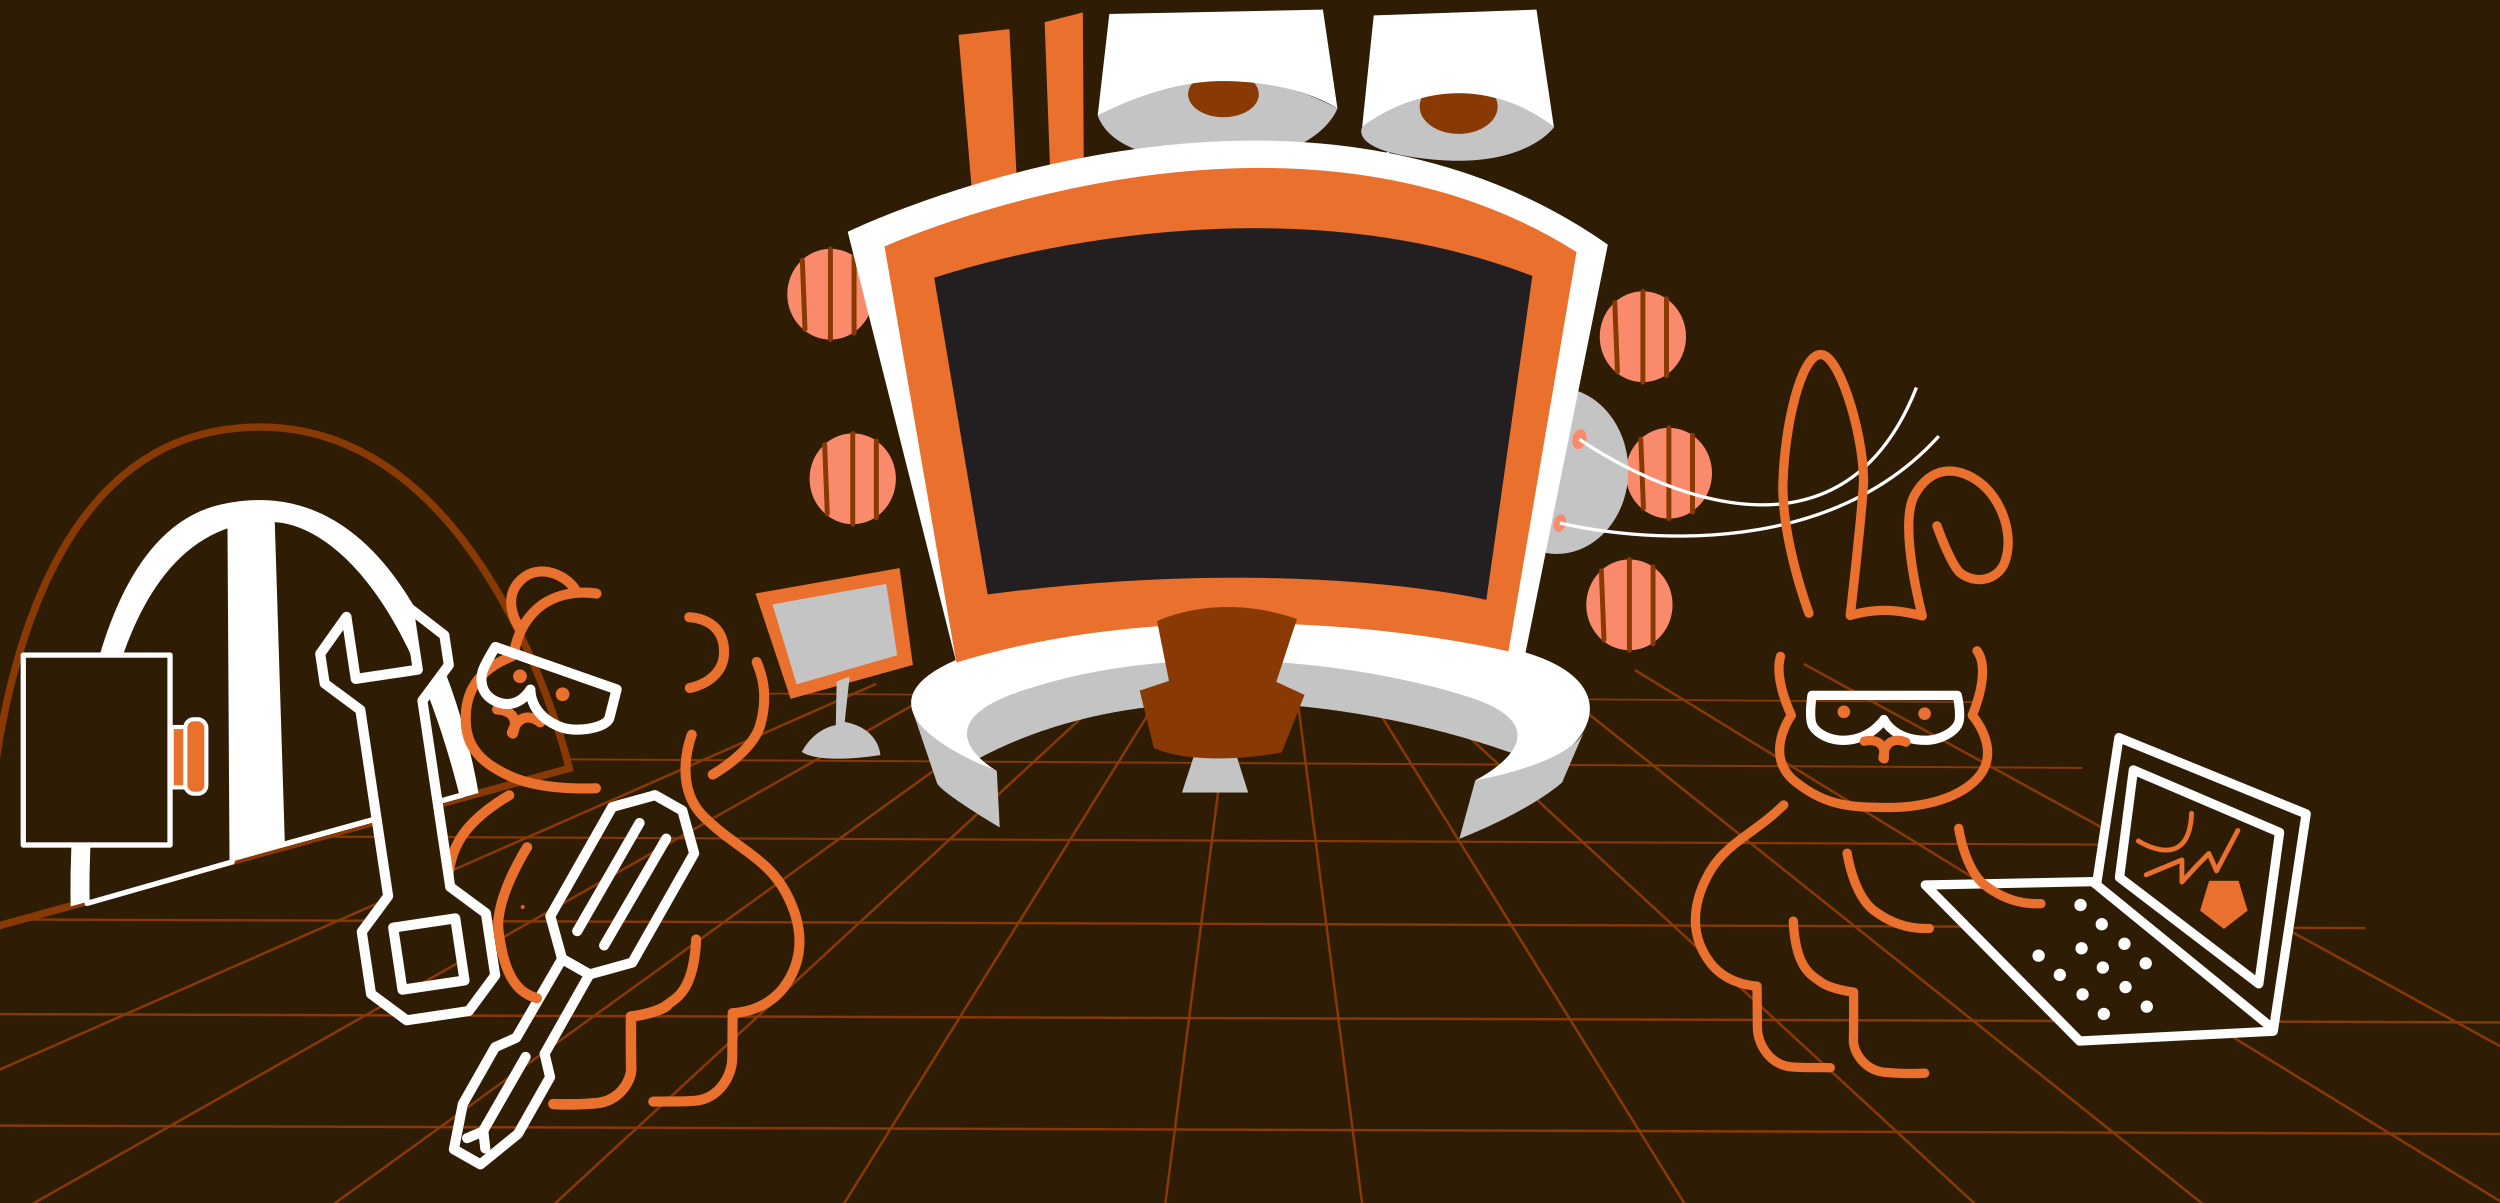 <svg xmlns="http://www.w3.org/2000/svg" viewBox="0 0 3032.56 1459.29"><defs><style>.cls-1,.cls-18,.cls-22,.cls-24{fill:#2e1c05;}.cls-1,.cls-18,.cls-22,.cls-24,.cls-25{isolation:isolate;opacity:1;}.cls-2{fill:#231f20;}.cls-13,.cls-3{fill:#f1592a;}.cls-4{fill:#f98a6b;}.cls-10,.cls-11,.cls-12,.cls-14,.cls-16,.cls-20,.cls-21,.cls-23,.cls-27,.cls-28,.cls-29,.cls-30,.cls-5,.cls-8,.cls-9{fill:none;}.cls-10,.cls-11,.cls-12,.cls-16,.cls-5,.cls-8,.cls-9{stroke:#893903;}.cls-18,.cls-20,.cls-21,.cls-22,.cls-23,.cls-24,.cls-27,.cls-28,.cls-29,.cls-30,.cls-5{stroke-linecap:round;}.cls-10,.cls-11,.cls-12,.cls-13,.cls-14,.cls-16,.cls-19,.cls-5,.cls-8,.cls-9{stroke-miterlimit:10;}.cls-5{stroke-width:6px;}.cls-6{fill:#c4c4c4;}.cls-7{fill:#893903;}.cls-8{stroke-width:3px;}.cls-9{stroke-width:2.87px;}.cls-10{stroke-width:2.58px;}.cls-11{stroke-width:2.3px;}.cls-12{stroke-width:2.06px;}.cls-13{stroke:#f1592a;}.cls-14,.cls-18,.cls-19,.cls-20,.cls-22,.cls-23,.cls-24,.cls-29{stroke:#fff;}.cls-14{stroke-width:4px;}.cls-15,.cls-19,.cls-26{fill:#ea702e;}.cls-16{stroke-width:9px;}.cls-17,.cls-25{fill:#fff;}.cls-18,.cls-20,.cls-21,.cls-22,.cls-23,.cls-24,.cls-27,.cls-28,.cls-29,.cls-30{stroke-linejoin:round;}.cls-18,.cls-20,.cls-22,.cls-24{stroke-opacity:0.99;}.cls-18{stroke-width:6.42px;}.cls-19{stroke-width:5px;}.cls-20,.cls-21,.cls-22,.cls-23{stroke-width:12.21px;}.cls-21,.cls-27,.cls-28,.cls-30{stroke:#ea702e;}.cls-24,.cls-29,.cls-30{stroke-width:11.26px;}.cls-25{fill-opacity:0.99;}.cls-26{fill-opacity:1;}.cls-27{stroke-opacity:1;stroke-width:5.9px;}.cls-28{stroke-width:11.25px;}</style></defs><g id="Layer_1" data-name="Layer 1"><rect class="cls-1" y="-9.21" width="3032.56" height="1477"/><path class="cls-2" d="M1209.13,935.07l3.38,68s-43.16-22.41-74.7-52.3l-29.89-84.66,101.21,69"/><path class="cls-3" d="M634,1102.67c3.22,0,3.23-5,0-5s-3.22,5,0,5Z"/><ellipse class="cls-4" cx="1034.38" cy="580.8" rx="52.34" ry="55.06"/><line class="cls-5" x1="1000.32" y1="539.58" x2="1003.53" y2="623.23"/><line class="cls-5" x1="1034.38" y1="525.74" x2="1034.38" y2="635.86"/><line class="cls-5" x1="1063.05" y1="534.76" x2="1063.05" y2="628.05"/><ellipse class="cls-4" cx="1007.33" cy="356.89" rx="52.34" ry="55.06"/><line class="cls-5" x1="973.27" y1="315.67" x2="976.48" y2="399.32"/><line class="cls-5" x1="1007.33" y1="301.83" x2="1007.33" y2="411.95"/><line class="cls-5" x1="1036" y1="310.85" x2="1036" y2="404.14"/><ellipse class="cls-4" cx="1992.85" cy="408.45" rx="52.34" ry="55.06"/><line class="cls-5" x1="1958.79" y1="367.23" x2="1962" y2="450.87"/><line class="cls-5" x1="1992.85" y1="353.38" x2="1992.85" y2="463.51"/><line class="cls-5" x1="2021.52" y1="362.41" x2="2021.52" y2="455.7"/><path class="cls-6" d="M1331.53,140.31S1469,48.66,1622.34,131.5h0s-19.48,58.68-131.13,63.18-150-27.06-159.68-54.37"/><path class="cls-6" d="M1652.3,154.41s107-94.52,232.64,0c0,0-33.29,48.51-141.94,39.52s-90.7-39.52-90.7-39.52"/><ellipse class="cls-7" cx="1484.08" cy="114.3" rx="42.9" ry="27.9"/><ellipse class="cls-7" cx="1769.38" cy="129.3" rx="47.3" ry="33.11"/><line class="cls-8" x1="-65.75" y1="1365.18" x2="3053.2" y2="1375.59"/><line class="cls-8" x1="-72.69" y1="1229.88" x2="3046.26" y2="1240.28"/><line class="cls-9" x1="20.98" y1="1115.39" x2="2869.32" y2="1125.79"/><line class="cls-10" x1="381.79" y1="1014.77" x2="2688.92" y2="1025.18"/><line class="cls-11" x1="690.52" y1="921.1" x2="2525.86" y2="931.51"/><line class="cls-12" x1="923.01" y1="841.31" x2="2394.02" y2="851.72"/><circle class="cls-13" cx="1944.84" cy="555.2" r="15.7"/><path class="cls-14" d="M1224.82,290.25S1578,400.69,1684.46,184.85"/></g><g id="Layer_4" data-name="Layer 4"><polygon class="cls-15" points="1179.29 234.77 1162.66 42.36 1224.43 35.23 1233.93 230.02 1179.29 234.77"/><polygon class="cls-15" points="1267.19 26.92 1274.31 219.33 1314.7 212.2 1313.51 15.04 1267.19 26.92"/><path class="cls-16" d="M-19.25,1127.88S-36.9,564.68,273.84,521,690.52,932,690.52,932Z"/><path class="cls-17" d="M580.38,961.92s-61.15-406.36-312.4-350C70.87,656.13,85.75,1099.46,85.75,1099.46Z"/><path class="cls-18" d="M279.14,636.48l2.48,409-176,50.35S90.71,695.43,279.14,636.48Z"/><path class="cls-18" d="M342.36,1024.55,330,630.34s142.56-14.12,230.58,334Z"/><rect class="cls-18" x="28.24" y="794.63" width="178.02" height="230.37"/><polygon class="cls-15" points="1091.22 689.06 916.42 719.9 959.02 847.7 1107.38 806.57 1091.22 689.06"/><polygon class="cls-6" points="1075.06 708.15 936.98 733.13 966.36 830.07 1088.28 794.82 1075.06 708.15"/><rect class="cls-19" x="208.25" y="881.85" width="23.31" height="73.26"/><rect class="cls-19" x="224.75" y="872.48" width="25.56" height="90.3" rx="10.11"/><ellipse class="cls-4" cx="2024.37" cy="574.02" rx="52.34" ry="55.06"/><line class="cls-5" x1="1990.31" y1="532.81" x2="1993.53" y2="616.45"/><line class="cls-5" x1="2024.37" y1="518.96" x2="2024.37" y2="629.08"/><line class="cls-5" x1="2053.04" y1="527.98" x2="2053.04" y2="621.28"/><ellipse class="cls-4" cx="1976.52" cy="733.69" rx="52.34" ry="55.06"/><line class="cls-5" x1="1942.46" y1="692.48" x2="1945.68" y2="776.12"/><line class="cls-5" x1="1976.52" y1="678.63" x2="1976.52" y2="788.75"/><line class="cls-5" x1="2005.19" y1="687.65" x2="2005.19" y2="780.95"/><path class="cls-17" d="M1666.4,18.7l-14.1,135.71s109.06-93.12,232.64,0L1863.79,11.65Z"/><path class="cls-17" d="M1345.63,16.94l-14.1,123.37s75.47-42.75,153.59-42c90.71.81,137.22,33.24,137.22,33.24L1604.71,11.65Z"/><line class="cls-8" x1="1062.9" y1="829.47" x2="-69.75" y2="1327.95"/><line class="cls-8" x1="1143.21" y1="835.01" x2="-60.77" y2="1517.17"/><line class="cls-8" x1="1256.07" y1="845.52" x2="318.1" y2="1523.21"/><line class="cls-8" x1="1494.24" y1="830.78" x2="1408.3" y2="1501.11"/><line class="cls-8" x1="1344.46" y1="840.6" x2="615.2" y2="1513.39"/><line class="cls-8" x1="1417.99" y1="825.85" x2="998.25" y2="1501.11"/><line class="cls-8" x1="2187.98" y1="805.33" x2="3135.25" y2="1325.36"/><line class="cls-8" x1="1983.16" y1="812.78" x2="3126.27" y2="1514.58"/><line class="cls-8" x1="1860.26" y1="812.78" x2="2747.41" y2="1520.62"/><line class="cls-8" x1="1571.26" y1="828.19" x2="1657.2" y2="1498.52"/><line class="cls-8" x1="1721.04" y1="838.01" x2="2450.3" y2="1510.8"/><line class="cls-8" x1="1647.51" y1="823.25" x2="2067.26" y2="1498.52"/><path class="cls-6" d="M1845.18,917.7s-376-149.82-660.61,3.67l-66.42-63.63,351.4-75,256,22.26,135,52.87Z"/><path class="cls-6" d="M1209.13,935.07l3.53,68.65s-70.48-41.43-76.05-53.8l-30.91-91.5S1151.18,913.41,1209.13,935.07Z"/><path class="cls-17" d="M1209.13,935.07s-10.08-3.63-24-10C1137.78,903.37,1046,849.84,1160,800.4c200.79-87.08,535.82-54.78,689.86-9.13s53.58,159.78-60.28,155.21c0,0,26.2-12.89,41.14-30.89,15.77-19,19-43.73-34.44-65-40.18-16-312.56-95.87-560.37-11.42C1112,881.45,1209.13,935.07,1209.13,935.07Z"/><path class="cls-6" d="M1770.19,1017.57l19.4-71.09s119.56-19.85,133.86-63.78l-28.6,66.41S1860.11,981.81,1770.19,1017.57Z"/><path class="cls-6" d="M1014.87,826.63l-1,53s-25.54,3-41.26,32.42c0,0,16.7,15.72,95.3,3.93,0,0-1-32.42-43.23-40.28l5.9-55Z"/><ellipse class="cls-6" cx="1888.26" cy="570.91" rx="86.86" ry="101"/><path class="cls-17" d="M1028.29,281.18s531.35-259,922.05,15.63L1849.87,794.67S1512.76,689.74,1160,803.6Z"/><path class="cls-15" d="M1072.94,299s482.24-218.79,839.44,6.7l-82.6,484.47S1483,705,1160,803.6Z"/><path class="cls-2" d="M1133.22,337s384-133.95,725.58-2.23L1803,727.7s-230-55.82-605-6.7Z"/><polygon class="cls-6" points="1498.23 911.34 1514.02 961.33 1433.78 961.33 1452.19 904.77 1498.23 911.34"/><path class="cls-7" d="M1554.79,912.66s-96,19.73-155.21-5.26l-17.1-69.72L1418,825.85l-14.46-72.35s72.34-36.83,169.67-2.63l-25,76.29,34.2,15.79Z"/><ellipse class="cls-4" cx="1892.16" cy="634.41" rx="10.78" ry="7.41" transform="translate(812.14 2312.6) rotate(-75.77)"/><ellipse class="cls-4" cx="1915.84" cy="532.78" rx="12.32" ry="8.47" transform="translate(928.52 2258.9) rotate(-75.77)"/><path class="cls-14" d="M1915.84,532.78s299.58,215.62,408.84-62.71"/><path class="cls-14" d="M1892.16,634.41s296,76.14,459.63-105.4"/></g><g id="Layer_5" data-name="Layer 5"><path class="cls-20" d="M715,1182l51.89-14.32,75.16-132.44-14.33-51.9-33.11-18.79-51.9,14.32-75.15,132.45,14.33,51.89Z"/><path class="cls-20" d="M582.73,1412.43l45.53-37,39-68.82-6.67-28.32L715,1182l-33.11-18.79-55.66,95.58-25.66,11.48-39.18,69-10.81,54.91Z"/><path class="cls-20" d="M586.54,1370.9,637.6,1282"/><path class="cls-20" d="M732.81,1146.87l75.35-129.62"/><path class="cls-20" d="M700.15,1129.54,775.82,998.3"/><path class="cls-20" d="M588.66,1393.13l-2.39-20.87-19.66,8.36"/><path class="cls-21" d="M723.53,720.09s-42.17-8.5-72.29,18.73c-26.75,24.18-26.38,55.53-30,57.11-13.27,5.83-52.33,20.88-56,67.4-3.06,38.79,13.84,60.3,54.25,78.51s103.34,14.31,103.34,14.31"/><path class="cls-21" d="M836.14,748.7s42.56.36,42.13,42.54c-.37,36.17-41.46,43.3-41.46,43.3"/><path class="cls-21" d="M617.75,964.74s-43.12,23.25-60.85,55.1c-21.83,39.27-13.94,81.63,4.48,110.82"/><path class="cls-22" d="M495.56,737l5.59,37.65,5.65,37.66-75.3,11.24-5.65-37.65-5.6-37.66-31.82,44.85,5.41,36,43.25,32.06,33.73,225.86-32,43.31,11.25,75.3,43.24,32,75.31-11.24,32.06-43.24-11.24-75.31-43.31-32L512.4,850l32.06-43.3L539,770.65Zm56.67,377,11.25,75.3-75.31,11.24-11.24-75.3Z"/><path class="cls-21" d="M629.83,760.91s-22.72-32.56,1-56.43c23.26-23.45,57.63-5.85,67.57,11.7"/><path class="cls-21" d="M864.58,939.55s48.07-27,57.48-59.7C933,841.78,923.19,816,917.89,803"/><path class="cls-21" d="M839.12,891.26s-24.51,61.13,14.58,99.5,76.69,49.8,99.36,91.69c22.53,41.62,23,81.78-2.67,115.65-23,30.41-61.66,30.82-61.66,30.82s-.12,24.75-.47,54.93c-.23,20.14-15.39,49.43-45.93,51.49-13.33.9-17.73.65-49.89.92"/><path class="cls-21" d="M809.19,1220.19c-13.91,9.75-43.48,13.1-43.48,13.1s-.28,37.45.28,62.9c.28,12.69-12.62,39.06-42.43,41.66A382.22,382.22,0,0,1,671,1339"/><path class="cls-21" d="M603,860.66s30.47,0,19.21,29.27"/><path class="cls-21" d="M655.29,876.27s-22.52-19.51-34.45,12.36"/><path class="cls-15" d="M674.16,842.3a8.28,8.28,0,1,1,8.28,8.13A8.2,8.2,0,0,1,674.16,842.3Z"/><path class="cls-15" d="M622.49,820.49a8.28,8.28,0,1,1,8.28,8.13A8.21,8.21,0,0,1,622.49,820.49Z"/><path class="cls-23" d="M600.94,784.8l73.53,25.73L748,836.26s-5.42,21.5-8.72,34.28-39.85,18-57,12.11c-40.72-14.06-38.87-46.19-38.87-46.19s-15.2,26.84-42.33,14.14c-19.06-8.92-18.33-27.43-15.64-36.34S600.94,784.8,600.94,784.8Z"/><path class="cls-21" d="M639.45,1027.75s-39.57,61.67-34.69,101.5c7.31,59.7,25.79,75.5,46.52,81.63"/><path class="cls-21" d="M844.46,1139.69c-3.27,61.68-22.68,70.19-36.41,80s-42.9,13.22-42.9,13.22-.28,37.8.28,63.47c.28,12.81-12.46,39.41-41.87,42a369.31,369.31,0,0,1-51.85,1.11"/><path class="cls-24" d="M2570.31,894.77l-26.64,174.55-208.2,4.2,187.17,189.27,234.84-11.91,39.95-263.58Z"/><path class="cls-24" d="M2587.83,934,2571,1064.41l168.94,129,25.24-183.66Z"/><path class="cls-24" d="M2540.87,1071.42,2754,1245.27"/><path class="cls-25" d="M2516.31,1098.35a7.45,7.45,0,1,1,7.43,6.87A7.16,7.16,0,0,1,2516.31,1098.35Z"/><path class="cls-25" d="M2542.1,1121.7a7.45,7.45,0,1,1,7.42,6.86A7.16,7.16,0,0,1,2542.1,1121.7Z"/><path class="cls-25" d="M2569.63,1145.39a7.44,7.44,0,1,1,7.42,6.87A7.15,7.15,0,0,1,2569.63,1145.39Z"/><path class="cls-25" d="M2595.41,1169.09a7.45,7.45,0,1,1,7.42,6.86A7.16,7.16,0,0,1,2595.41,1169.09Z"/><path class="cls-25" d="M2517.58,1150.88a7.45,7.45,0,1,1,7.43,6.87A7.16,7.16,0,0,1,2517.58,1150.88Z"/><path class="cls-25" d="M2543.37,1174.23a7.45,7.45,0,1,1,7.42,6.87A7.16,7.16,0,0,1,2543.37,1174.23Z"/><path class="cls-25" d="M2570.89,1197.92a7.45,7.45,0,1,1,7.43,6.87A7.16,7.16,0,0,1,2570.89,1197.92Z"/><path class="cls-25" d="M2596.68,1221.62a7.45,7.45,0,1,1,7.42,6.86A7.16,7.16,0,0,1,2596.68,1221.62Z"/><path class="cls-25" d="M2465.48,1159.78a7.45,7.45,0,1,1,7.42,6.87A7.16,7.16,0,0,1,2465.48,1159.78Z"/><path class="cls-25" d="M2491.26,1183.12a7.45,7.45,0,1,1,7.43,6.87A7.16,7.16,0,0,1,2491.26,1183.12Z"/><path class="cls-25" d="M2518.79,1206.82a7.45,7.45,0,1,1,7.42,6.86A7.16,7.16,0,0,1,2518.79,1206.82Z"/><path class="cls-25" d="M2544.57,1230.51a7.45,7.45,0,1,1,7.43,6.87A7.16,7.16,0,0,1,2544.57,1230.51Z"/><path class="cls-26" d="M2697.6,1126.85l-28.89-22.31,11-36.09h35.71l11,36.09Z"/><path class="cls-27" d="M2593.87,1020.11s62.17,40.55,64.53-33.58"/><path class="cls-27" d="M2603.3,1061.14l43.43-18.05v26.84l18.45-20.23,14.24-14.42,9.27,21,25.86-48.79"/><path class="cls-28" d="M2194.26,743.83S2161,655,2162.77,586.15s21.93-157.3,46.29-156.09S2263.77,540,2260.19,591s-15.83,155.52-15.83,155.52,20.32-6.26,42.17-6.12,45.25,6.7,45.25,6.7-29.33-109.4-9.69-145.87,51.81-36.6,79.12-16.15,43.06,65.67,30.15,98c-6.7,16.74-29.61,28-52.21,12.92-11.86-7.9-29.61-58.13-29.61-58.13"/><path class="cls-29" d="M2198,843.48l86,.06,90.19,0s5.71,24.63,1.07,34.63-21.88,19.62-38.63,19.82c-39.73.48-51.45-25.24-51.45-25.24S2269.54,897,2237.84,898c-19.39.64-35.3-9.09-39.58-18.72S2198,843.48,2198,843.48Z"/><path class="cls-15" d="M2229,863.59a7.64,7.64,0,1,1,7.63,7.5A7.55,7.55,0,0,1,2229,863.59Z"/><path class="cls-15" d="M2327,865.84a7.64,7.64,0,1,1,7.64,7.49A7.57,7.57,0,0,1,2327,865.84Z"/><path class="cls-30" d="M2261.38,899.17s27.1-7.47,24.26,21.31"/><path class="cls-30" d="M2311.74,900.22s-24.81-11.83-27.6,19.43"/><path class="cls-30" d="M2159.79,796.23c-8.25,28.17,13.11,71.39,13.11,71.39s-34.72,48.58,4.49,80.25,72.41,31,108.6,31.67c36.48.74,87.7-7.38,113.2-36.17,30.11-34-6.8-75.75-6.8-75.75s23.8-53.42,5.83-78.18"/><path class="cls-30" d="M2163.68,976.45c-11.86,11.64-23.57,20.6-34.69,28.75-22.69,16.62-42.93,29.9-57,55.83-20.78,38.39-21.19,75.43,2.46,106.67,21.24,28,56.88,28.44,56.88,28.44s.11,22.82.43,50.66c.21,18.58,14.19,45.6,42.36,47.5,12.3.83,16.36.6,46,.84"/><path class="cls-30" d="M2175.31,1117.45c3,56.89,20.92,64.74,33.58,73.82s39.57,12.2,39.57,12.2.26,34.86-.25,58.54c-.26,11.81,11.49,36.36,38.62,38.78a339.68,339.68,0,0,0,47.83,1"/><path class="cls-30" d="M2240.64,1034.93s7.19,50.35,32.18,69.33c29.1,22.11,54.54,22.27,67.5,22"/><path class="cls-30" d="M2376,1004.87s7.19,50.36,32.18,69.34c29.1,22.11,54.55,22.27,67.5,22"/></g></svg>